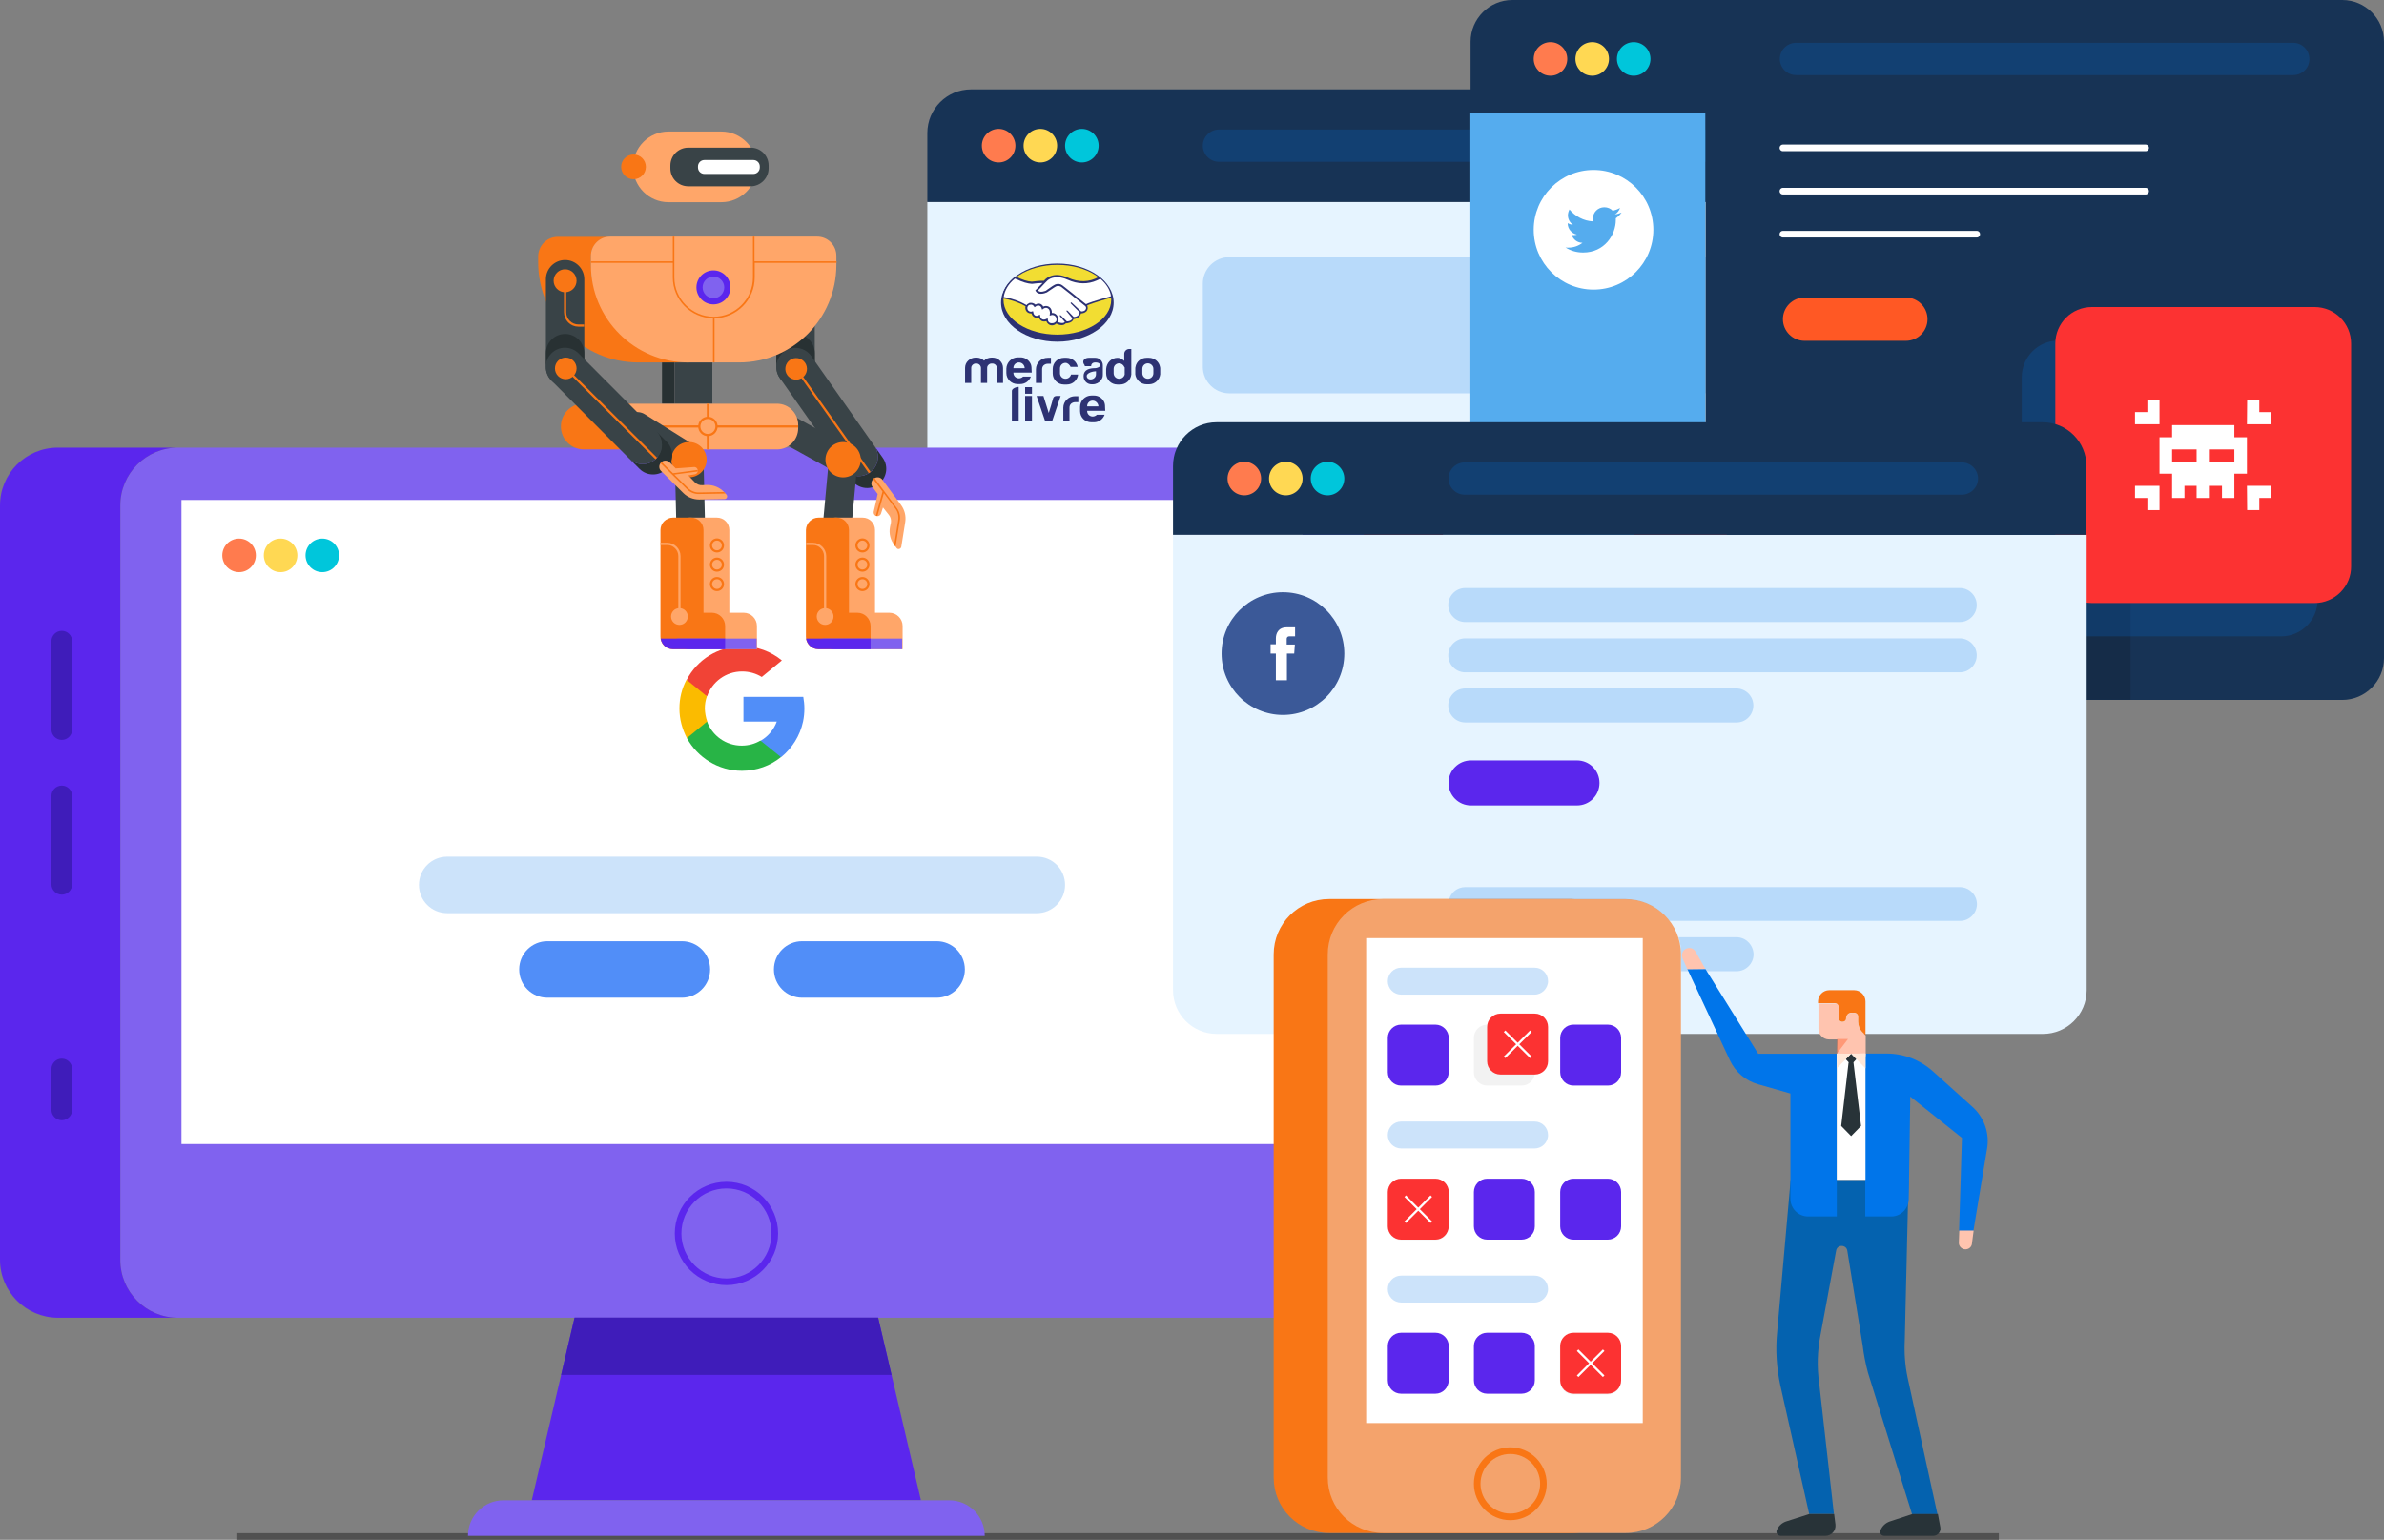 <!-- Generator: Adobe Illustrator 20.1.0, SVG Export Plug-In  -->
<svg version="1.1"
	 xmlns="http://www.w3.org/2000/svg" xmlns:xlink="http://www.w3.org/1999/xlink" xmlns:a="http://ns.adobe.com/AdobeSVGViewerExtensions/3.0/"
	 x="0px" y="0px" viewBox="0 0 1080 697.6" style="enable-background:new 0 0 1080 697.6;"
	 xml:space="preserve">
<rect x="0" y="0" width="1080" height="697.6" fill="#808080" stroke="none"/>
<style type="text/css">
	.a2_st0{fill:#5B26ED;}
	.a2_st1{fill:#E6F4FF;}
	.a2_st2{fill:#173355;}
	.a2_st3{fill:#FF7B4E;}
	.a2_st4{fill:#00C6DB;}
	.a2_st5{fill:#FFD853;}
	.a2_st6{opacity:0.2;fill:#0075EA;}
	.a2_st7{fill:#55ACEE;}
	.a2_st8{fill:#FFFFFF;}
	.a2_st9{fill:#FF5824;}
	.a2_st10{fill:none;stroke:#FFFFFF;stroke-width:3;stroke-linecap:round;stroke-linejoin:round;stroke-miterlimit:10;}
	.a2_st11{opacity:0.2;fill:#131314;}
	.a2_st12{fill:#2D3273;}
	.a2_st13{fill:#F2DD32;}
	.a2_st14{fill:#FFFFFF;stroke:#2D3273;stroke-miterlimit:10;}
	.a2_st15{fill:#FC3232;}
	.a2_st16{fill:none;stroke:#515151;stroke-width:3;stroke-miterlimit:10;}
	.a2_st17{fill:none;stroke:#FFFFFF;stroke-miterlimit:10;}
	.a2_st18{fill:#8062EF;}
	.a2_st19{fill:none;stroke:#5B26ED;stroke-width:3;stroke-miterlimit:10;}
	.a2_st20{fill:#3F1CBA;}
	.a2_st21{fill:#FBBB00;}
	.a2_st22{fill:#518EF8;}
	.a2_st23{fill:#28B446;}
	.a2_st24{fill:#F14336;}
	.a2_st25{fill:#F97615;}
	.a2_st26{fill:#F4A36C;}
	.a2_st27{fill:none;stroke:#F97615;stroke-width:3;stroke-miterlimit:10;}
	.a2_st28{fill:#3B5998;}
	.a2_st29{fill:#0462AF;}
	.a2_st30{fill:#283338;}
	.a2_st31{fill:#0075EA;}
	.a2_st32{fill:#FFC4AF;}
	.a2_st33{opacity:0.4;fill:#FF5824;}
	.a2_st34{fill:#FFE8D9;}
	.a2_st35{fill:#283133;}
	.a2_st36{fill:#FFA669;}
	.a2_st37{fill:#394347;}
	.a2_st38{fill:none;stroke:#F97615;stroke-miterlimit:10;}
	.a2_st39{fill:none;stroke:#394347;stroke-width:13;stroke-linecap:round;stroke-linejoin:round;stroke-miterlimit:10;}
	.a2_st40{fill:none;stroke:#FFA669;stroke-miterlimit:10;}
	.a2_st41{fill:#F2F2F2;}
</style>
<defs>
</defs>
<g>
	<path class="a2_st0" d="M420.5,56.3c0.3-1.3,0.7-2.5,1.2-3.7C421.1,53.8,420.8,55,420.5,56.3z"/>
	<path class="a2_st1" d="M420.1,91.5v206.3c0,10.9,8.8,19.8,19.8,19.8h374.3c10.9,0,19.8-8.8,19.8-19.8V91.5H420.1z"/>
</g>
<path class="a2_st2" d="M420.1,60.3v31.2h413.8V60.3c0-10.9-8.8-19.8-19.8-19.8H439.9C428.9,40.5,420.1,49.4,420.1,60.3z"/>
<g>
	<circle class="a2_st3" cx="452.4" cy="66" r="7.6"/>
	<circle class="a2_st4" cx="490.1" cy="66" r="7.6"/>
	<circle class="a2_st5" cx="471.3" cy="66" r="7.6"/>
</g>
<path class="a2_st6" d="M777.5,73.3H552.2c-4,0-7.3-3.3-7.3-7.3v0c0-4,3.3-7.3,7.3-7.3h225.3c4,0,7.3,3.3,7.3,7.3v0
	C784.8,70.1,781.5,73.3,777.5,73.3z"/>
<path class="a2_st6" d="M772.2,178.2H556.9c-6.6,0-12-5.4-12-12v-37.7c0-6.6,5.4-12,12-12h215.3c6.6,0,12,5.4,12,12v37.7
	C784.2,172.8,778.8,178.2,772.2,178.2z"/>
<path class="a2_st7" d="M772.6,317.1h-86.7c-10.9,0-19.8-8.8-19.8-19.8V51h106.5V317.1z"/>
<circle class="a2_st8" cx="721.9" cy="104.1" r="27.1"/>
<path class="a2_st2" d="M1061.1,0h-376c-10.4,0-18.9,8.5-18.9,18.9V51h106.5v266.1h288.4c10.4,0,18.9-8.5,18.9-18.9V18.9
	C1080,8.5,1071.5,0,1061.1,0z"/>
<g>
	<circle class="a2_st3" cx="702.4" cy="26.7" r="7.6"/>
	<circle class="a2_st4" cx="740.1" cy="26.7" r="7.6"/>
	<circle class="a2_st5" cx="721.3" cy="26.7" r="7.6"/>
</g>
<path class="a2_st6" d="M1038.9,34l-225.3,0c-4,0-7.3-3.3-7.3-7.3v0c0-4,3.3-7.3,7.3-7.3h225.3c4,0,7.3,3.3,7.3,7.3v0
	C1046.3,30.7,1043,34,1038.9,34z"/>
<path class="a2_st9" d="M863.4,154.4h-45.9c-5.4,0-9.8-4.4-9.8-9.8v0c0-5.4,4.4-9.8,9.8-9.8h45.9c5.4,0,9.8,4.4,9.8,9.8v0
	C873.2,150,868.8,154.4,863.4,154.4z"/>
<line class="a2_st10" x1="807.7" y1="67" x2="972" y2="67"/>
<line class="a2_st10" x1="807.7" y1="106.1" x2="895.5" y2="106.1"/>
<line class="a2_st10" x1="807.7" y1="86.6" x2="972" y2="86.6"/>
<path class="a2_st11" d="M945.4,211.3h-0.2v105.7h20v-86C965.2,220.2,956.3,211.3,945.4,211.3z"/>
<g>
	<g>
		<g>
			<path class="a2_st7" d="M734.6,96.3c-0.9,0.4-1.9,0.7-3,0.8c1.1-0.6,1.9-1.7,2.3-2.9c-1,0.6-2.1,1-3.3,1.3c-0.9-1-2.3-1.6-3.8-1.6
				c-2.9,0-5.2,2.3-5.2,5.2c0,0.4,0,0.8,0.1,1.2c-4.3-0.2-8.1-2.3-10.7-5.4c-0.4,0.8-0.7,1.7-0.7,2.6c0,1.8,0.9,3.4,2.3,4.3
				c-0.9,0-1.7-0.3-2.4-0.7c0,0,0,0,0,0.1c0,2.5,1.8,4.6,4.2,5.1c-0.4,0.1-0.9,0.2-1.4,0.2c-0.3,0-0.7,0-1-0.1
				c0.7,2.1,2.6,3.6,4.9,3.6c-1.8,1.4-4,2.2-6.5,2.2c-0.4,0-0.8,0-1.2-0.1c2.3,1.5,5,2.3,8,2.3c9.6,0,14.8-7.9,14.8-14.8
				c0-0.2,0-0.4,0-0.7C733,98.2,733.9,97.3,734.6,96.3L734.6,96.3z"/>
		</g>
	</g>
</g>
<g>
	<path class="a2_st12" d="M461.6,164.2L461.6,164.2c-1.4,0-2.5,1.1-2.5,2.5v0.1h5.1C464.2,165.6,463.2,164.2,461.6,164.2 M461.1,161.9
		h1.2c1.8,0,3.3,0.9,4.2,2.2c1.1,1.6,0.7,2.9,0.9,4.7H463h-3.9v0.1c0,1.4,1.1,2.5,2.5,2.5l0,0c0.7,0,1.4-0.3,1.9-0.8h3.5
		c-0.7,2-2.6,3.4-4.8,3.4h-1.2c-2.8,0-5.1-2.2-5.1-5v-2C456,164.2,458.3,161.9,461.1,161.9z M495,181.5L495,181.5
		c-1.4,0-2.5,1.1-2.5,2.5v0.1h5.1C497.6,182.9,496.5,181.5,495,181.5z M494.4,179.2h1.2c1.8,0,3.3,0.9,4.2,2.2
		c1.1,1.6,0.7,2.9,0.9,4.7h-4.3h-3.9v0.1c0,1.4,1.1,2.5,2.5,2.5h0c0.7,0,1.4-0.3,1.9-0.8h3.5c-0.7,2-2.6,3.4-4.8,3.4h-1.2
		c-2.8,0-5.1-2.2-5.1-5v-2C489.3,181.5,491.6,179.2,494.4,179.2z M488.4,182.2H487c-0.7,0-1.3,0.3-1.8,0.7c-0.5,0.5-0.7,1.1-0.7,1.8
		v6.2h-2.8v-6.2c0-1.4,0.6-2.8,1.6-3.7c1-1,2.3-1.5,3.8-1.5h1.4V182.2z M473.5,190.9l-3.9-11.5h3.1l2.4,7.7c0.7-2.2,1.4-4.5,2-6.7
		c0.2-0.7,0.9-1,1.5-1h1.9l-3.9,11.5H473.5z M464.4,178.4v-3h3.1v3H464.4z M464.4,190.9v-11.5h3.1v11.5H464.4z M458.4,190.9
		c0-4.6,0-9.2,0-13.8c0-0.9,1.6-1.8,3.1-1.8v15.6H458.4z M496.5,168.2c-1.1,0-4.2,0.6-4.2,2.2c0,0.8,0.7,1.5,1.7,1.5l0,0
		c1.4,0,2.5-1,2.5-2.3V168.2z M493.2,162.1c1,0,2,0,3,0c1.9,0,3.4,1.5,3.4,3.4v3.9v0v0.1v0.1v0.1c0,1.1-0.2,1.7-0.9,2.6
		c-0.8,1.1-2.2,1.8-3.7,1.8h-0.2h0h0h0h0h0h0h0h0h0h0h0h0h0h0h0h0h0h0h0h0h0h0h0h0h0h0h0h0h0h0h0h0h0h0h0h0h0h0h0h0h0h0h0h0h0h0h0h0
		h0h0h0h0h0h0h0h0h0h0h-0.3c-2,0-3.6-1.6-3.6-3.5v-0.3c0-2.8,2.7-3.5,5.2-3.5c0.6,0,1.5-0.3,2-0.7v-1.3c-0.3-0.4-1-0.6-1.9-0.6
		c-1.5,0-1.9,1-1.9,1.7c-1,0-1.9,0-2.9,0c0-0.1,0-0.3,0-0.4C489.8,163.6,491.3,162.1,493.2,162.1z M520,164.6
		c-1.4,0-2.5,1.1-2.5,2.5v2c0,1.4,1.1,2.5,2.5,2.5c1.4,0,2.5-1.1,2.5-2.5v-2C522.5,165.7,521.3,164.6,520,164.6z M519.4,162.1h1.1h0
		c2.5,0,4.6,1.8,5,4.1h0c0.1,0.3,0.1,0.6,0.1,0.9v2c0,0.2,0,0.4,0,0.5h0c-0.3,2.5-2.4,4.5-5.1,4.5h0h-1.1h0c-2.6,0-4.8-2-5.1-4.5h0
		c0-0.2,0-0.3,0-0.5v-2c0-0.3,0-0.6,0.1-0.9h0C514.8,163.8,516.9,162.1,519.4,162.1L519.4,162.1z M509.4,166.4l-0.1-0.2
		c-0.4-0.9-1.3-1.6-2.3-1.6h0c-1.4,0-2.5,1.1-2.5,2.5v2c0,1.4,1.1,2.5,2.5,2.5h0c1.2,0,2.2-0.8,2.5-1.9V166.4z M506.3,162.1
		c1.2,0,2.1,0.6,3,1.4v-3.2c0-1.2,1-2.2,2.3-2.2h0.9v11.6h0c-0.3,2.5-2.4,4.5-5.1,4.5h-1.2c-2.8,0-5.1-2.2-5.1-5v-2
		C501.3,164.3,503.5,162.1,506.3,162.1z M482,162.1h1.2c2.5,0,4.6,1.8,5,4.1h-3.2c-0.4-0.9-1.3-1.8-2.3-1.8h0
		c-1.4,0-2.5,1.1-2.5,2.5v2.2c0,1.4,1.1,2.5,2.5,2.5h0c1.2,0,2.2-0.8,2.5-1.9h3.2c-0.3,2.5-2.4,4.5-5.1,4.5H482
		c-2.8,0-5.1-2.2-5.1-5v-2C476.9,164.3,479.2,162.1,482,162.1z M476,164.8h-1.4c-0.7,0-1.3,0.3-1.8,0.7c-0.5,0.5-0.7,1.1-0.7,1.8
		v6.2h-2.8v-6.2c0-1.4,0.6-2.8,1.6-3.7c1-1,2.3-1.5,3.8-1.5h1.4V164.8z M451.6,173.5v-6.8c0-0.5-0.2-1-0.6-1.4
		c-0.4-0.4-0.9-0.6-1.4-0.6h-0.4c-0.5,0-1,0.2-1.4,0.6c-0.4,0.4-0.6,0.8-0.6,1.4v6.8h-2.8v-6.8c0-0.5-0.2-1-0.6-1.4
		c-0.4-0.4-0.9-0.6-1.4-0.6h-0.4c-0.5,0-1,0.2-1.4,0.6c-0.4,0.4-0.6,0.8-0.6,1.4v6.8h-2.8v-6.8c0-1.3,0.5-2.5,1.4-3.3
		c0.9-0.9,2.1-1.4,3.4-1.4h0.4c1.3,0,2.5,0.5,3.4,1.4c0.9-0.9,2.1-1.4,3.4-1.4h0.4c1.3,0,2.5,0.5,3.4,1.4c0.9,0.9,1.4,2,1.4,3.3v6.8
		H451.6z"/>
	<ellipse class="a2_st12" cx="479" cy="137.1" rx="25.5" ry="17.7"/>
	<ellipse class="a2_st13" cx="479" cy="135.8" rx="24.4" ry="15.8"/>
	<path class="a2_st14" d="M477.1,130"/>
	<path class="a2_st14" d="M473.2,127.9"/>
	<path class="a2_st12" d="M503.6,134.9l0-0.4c-0.4-3.3-2.2-6.3-5.4-8.9l-0.2-0.2l-0.3,0.1c-4.3,2.4-9,2.5-13.9,0.3
		c-6.6-3-9.9,0.5-10.1,0.6l-0.8,0.8c-1.4-0.1-4.9,0.3-5.5,0.4c-2-0.1-4.4-0.9-7.2-2.3l-0.2-0.1l-0.2,0.2c-3.4,2.7-5.4,5.9-5.7,9.4
		l0.4,0l-0.1,0.4c2.4,0.4,6.2,1.3,10.1,3.5l0.1,0c-0.1,0.3-0.1,0.5-0.1,0.8c0,1.4,1.1,2.5,2.5,2.5c0.1,0,0.2,0,0.3,0
		c0.2,0.8,0.7,1.5,1.5,1.8c0.6,0.2,1.2,0.2,1.8,0c0.3,0.8,0.8,1.4,1.5,1.7c0.6,0.2,1.3,0.2,1.9,0c0.4,1.1,1.4,1.9,2.6,1.9
		c0.7,0,1.4-0.3,1.9-0.8c0.3,0.1,1.3,0.7,2.4,0.7c0.7,0,1.4-0.2,1.9-0.8c1.1,0,3-0.4,3.5-1.9c1.1-0.1,2.9-0.7,3.4-2.6
		c0.6,0,1.7-0.2,2.4-0.9c0.8-0.8,0.8-1.9,0.4-2.7c0.7-0.4,3-1.3,10.7-3.5L503.6,134.9z"/>
	<path class="a2_st8" d="M474.7,144.9l-0.1-0.7l-0.6,0.3c-0.6,0.3-1.2,0.4-1.7,0.2c-0.6-0.2-1-0.8-1.1-1.6l-0.1-0.6l-0.5,0.3
		c-0.5,0.3-1.1,0.4-1.5,0.2c-0.6-0.2-0.9-0.8-1-1.5l-0.1-0.5l-0.5,0.1c-0.2,0.1-0.3,0.1-0.5,0.1c-0.9,0-1.6-0.7-1.6-1.6
		c0-0.2,0-0.4,0.1-0.6l0.1-0.2c0.1-0.3,0.4-0.5,0.6-0.6c0,0,0,0,0,0c0.1-0.1,0.2-0.1,0.3-0.1c0,0,0.1,0,0.1,0c0.1,0,0.3-0.1,0.4-0.1
		c0.6,0,1.1,0.3,1.4,0.8l0.3,0.4l0.4-0.3c0.6-0.5,1.3-0.6,1.8-0.4c0.5,0.2,0.8,0.6,1,1.2l0.2,0.6l0.5-0.4c0.6-0.4,1.3-0.6,1.9-0.3
		c0.9,0.4,1.3,1.5,1.1,2.7l-0.1,0.7l0.7-0.2c0.2-0.1,0.4-0.1,0.5-0.1c1.1,0,1.9,0.9,1.9,1.9c0,0.1,0,0.2,0,0.3c0,0.1,0,0.1,0,0.2
		c0,0,0,0.1,0,0.1c0,0.1-0.1,0.2-0.1,0.2c0,0,0,0,0,0c-0.1,0.1-0.1,0.2-0.2,0.3l0,0c-0.4,0.4-0.9,0.7-1.5,0.7
		C475.6,146.6,474.8,145.9,474.7,144.9z"/>
	<path class="a2_st8" d="M491.6,140.5c-0.4,0.5-1.3,0.6-1.8,0.6l-4.2-3.9c-0.2-0.2-0.4-0.3-0.5-0.1c-0.2,0.2,0,0.5,0.2,0.6l3.8,3.8
		c-0.3,1.9-2.1,2.1-2.7,2.1l-2.6-2.7c-0.2-0.2-0.4-0.3-0.6-0.2c-0.2,0.2,0,0.4,0.2,0.6l2.4,2.9c-0.3,1.2-1.8,1.4-2.5,1.4l-2.6-2.6
		c-0.2-0.2-0.4-0.3-0.5-0.2c-0.2,0.2,0,0.4,0.1,0.6l2.1,2.5c-0.9,0.9-2.6,0.2-3.2,0c0,0,0-0.1,0-0.1c0-0.1,0.1-0.1,0.1-0.2
		c0.1-0.1,0.1-0.3,0.1-0.4c0,0,0-0.1,0-0.1c0-0.2,0-0.3,0-0.5c0-1.6-1.3-2.9-2.9-2.8c0.1-1.4-0.6-2.6-1.7-3
		c-0.7-0.3-1.5-0.2-2.2,0.1c-0.1-0.1-0.1-0.2-0.2-0.4c0,0,0,0,0,0c0,0-0.1-0.1-0.1-0.1c-0.3-0.3-0.6-0.6-0.9-0.7
		c-0.7-0.3-1.6-0.2-2.3,0.3c-0.1-0.1-0.2-0.2-0.4-0.3c0,0,0,0,0,0c-0.1-0.1-0.1-0.1-0.2-0.1c-0.4-0.2-0.8-0.4-1.3-0.4
		c-0.2,0-0.3,0-0.5,0c0,0-0.1,0-0.1,0c-0.1,0-0.3,0.1-0.4,0.1c0,0-0.1,0-0.1,0.1c-0.1,0-0.2,0.1-0.3,0.2c-0.1,0-0.1,0.1-0.2,0.1
		c-0.1,0-0.1,0.1-0.2,0.1c-0.1,0.1-0.2,0.2-0.2,0.3c0,0,0,0-0.1,0.1l-0.1,0c-3.6-2.1-7-3-9.5-3.5c-0.2,0-0.7-0.1-0.8-0.1
		c0.4-3,2.1-6,5.1-8.4c0.1,0.1,0.6,0.3,0.7,0.3c2.7,1.3,5,2,7,2.1l0,0l0,0c1.4-0.2,3.6-0.4,4.8-0.4l-3.3,3.4l0.2,0.3
		c0.6,1,1.5,1.2,2.4,1.2c1.3,0,2.5-0.6,2.5-0.6l0.1,0c0,0,1.3-0.9,3.1-2.1l0.5-0.3c1.7-1.2,2.9-0.1,3-0.1c0.1,0.1,7.3,5.7,9.9,7.9
		l1,0.8C492.1,139.1,492.2,139.9,491.6,140.5z"/>
	<path class="a2_st8" d="M492,137.8l-0.8-0.6c-2.6-2.2-9.9-7.9-9.9-7.9c-0.6-0.5-2.2-1.2-4,0l-0.5,0.3l0.2,0.4l-0.2-0.4
		c-1.6,1.1-2.8,1.9-3,2.1c-0.3,0.1-2.6,1.1-3.6-0.1l3.4-3.6l0.9-0.9c0,0,3-3.1,9.1-0.4c4.6,2.1,9.2,2.2,13.4,0.3
		c0.3-0.2,1.1-0.5,1.5-0.7c2.7,2.3,4.4,5,4.8,7.9C495.3,136.4,492.7,137.4,492,137.8z"/>
</g>
<path class="a2_st6" d="M1033.4,288.3H932.5c-9.2,0-16.6-7.4-16.6-16.6V170.9c0-9.2,7.4-16.6,16.6-16.6h100.8c9.2,0,16.6,7.4,16.6,16.6
	v100.8C1050,280.9,1042.5,288.3,1033.4,288.3z"/>
<path class="a2_st15" d="M1048.5,273.2H947.7c-9.2,0-16.6-7.4-16.6-16.6V155.7c0-9.2,7.4-16.6,16.6-16.6h100.8
	c9.2,0,16.6,7.4,16.6,16.6v100.8C1065.2,265.7,1057.7,273.2,1048.5,273.2z"/>
<g>
	<polygon class="a2_st8" points="1012.2,198.1 1012.2,192.6 984,192.6 984,198.1 978.3,198.1 978.3,214.6 984,214.6 984,225.6
		989.6,225.6 989.6,220.1 995.1,220.1 995.1,225.6 1001.1,225.6 1001.1,220.1 1006.6,220.1 1006.6,225.6 1012.2,225.6 1012.2,214.6
		1017.9,214.6 1017.9,198.1 	"/>
	<rect x="984" y="203.6" class="a2_st15" width="11.1" height="5.5"/>
	<rect x="1001.1" y="203.6" class="a2_st15" width="11.1" height="5.5"/>
	<polygon class="a2_st8" points="978.3,181.1 972.8,181.1 972.8,186.7 967.2,186.7 967.2,192.2 978.3,192.2 978.3,192.2 978.3,192.2
		"/>
	<polygon class="a2_st8" points="1029,192.2 1029,186.7 1023.5,186.7 1023.5,181.1 1018,181.1 1017.9,192.2 1018,192.2 1018,192.2 	"/>
	<polygon class="a2_st8" points="1018,231.1 1023.5,231.1 1023.5,225.6 1029,225.6 1029,220.1 1018,220.1 1018,220.1 1017.9,220.1 	"/>
	<polygon class="a2_st8" points="967.2,220.1 967.2,225.6 972.8,225.6 972.8,231.1 978.3,231.1 978.3,220.1 978.3,220.1 978.3,220.1
		"/>
</g>
<line class="a2_st16" x1="107.5" y1="696.1" x2="905.5" y2="696.1"/>
<path class="a2_st6" d="M675.4,212.2H552.5c-4.2,0-7.7-3.4-7.7-7.7v0c0-4.2,3.4-7.7,7.7-7.7h122.8c4.2,0,7.7,3.4,7.7,7.7v0
	C683,208.8,679.6,212.2,675.4,212.2z"/>
<circle class="a2_st6" cx="568.4" cy="252.7" r="23.5"/>
<circle class="a2_st15" cx="632.7" cy="252.7" r="23.5"/>
<circle class="a2_st6" cx="697" cy="252.7" r="23.5"/>
<circle class="a2_st15" cx="761.3" cy="252.7" r="23.5"/>
<g>
	<line class="a2_st17" x1="638.6" y1="246.8" x2="626.8" y2="258.6"/>
	<line class="a2_st17" x1="626.8" y1="246.8" x2="638.6" y2="258.6"/>
</g>
<g>
	<line class="a2_st17" x1="767.2" y1="246.8" x2="755.4" y2="258.6"/>
	<line class="a2_st17" x1="755.4" y1="246.8" x2="767.2" y2="258.6"/>
</g>
<polygon class="a2_st0" points="417.2,679.7 240.9,679.7 260.3,596.9 397.8,596.9 "/>
<path class="a2_st18" d="M446.1,695.8H212l0,0c0-8.9,7.2-16.1,16.1-16.1H430C438.9,679.7,446.1,686.9,446.1,695.8L446.1,695.8z"/>
<path class="a2_st18" d="M590.3,202.8l-509.6,0c-14.5,0-26.2,11.7-26.2,26.2v341.8c0,14.5,11.7,26.2,26.2,26.2h509.6
	c15.2,0,27.5-12.3,27.5-27.5V230.3C617.8,215.1,605.5,202.8,590.3,202.8z"/>
<path class="a2_st0" d="M26.2,202.8h54.5c-14.5,0-26.2,11.7-26.2,26.2v341.8c0,14.5,11.7,26.2,26.2,26.2H26.2
	C11.7,596.9,0,585.2,0,570.7L0,229C0,214.5,11.7,202.8,26.2,202.8z"/>
<rect x="82.2" y="226.5" class="a2_st8" width="507.9" height="291.8"/>
<circle class="a2_st19" cx="329.1" cy="558.8" r="21.9"/>
<path class="a2_st20" d="M28,335.2L28,335.2c-2.6,0-4.7-2.1-4.7-4.7v-40c0-2.6,2.1-4.7,4.7-4.7h0c2.6,0,4.7,2.1,4.7,4.7v40
	C32.7,333.1,30.6,335.2,28,335.2z"/>
<path class="a2_st20" d="M28,405.3L28,405.3c-2.6,0-4.7-2.1-4.7-4.7v-40c0-2.6,2.1-4.7,4.7-4.7h0c2.6,0,4.7,2.1,4.7,4.7v40
	C32.7,403.2,30.6,405.3,28,405.3z"/>
<path class="a2_st20" d="M28,507.5L28,507.5c-2.6,0-4.7-2.1-4.7-4.7v-18.5c0-2.6,2.1-4.7,4.7-4.7h0c2.6,0,4.7,2.1,4.7,4.7v18.5
	C32.7,505.4,30.6,507.5,28,507.5z"/>
<path class="a2_st21" d="M320.4,326.9l-2,7.3l-7.2,0.2c-2.1-4-3.4-8.5-3.4-13.4c0-4.7,1.1-9.1,3.2-13h0l6.4,1.2l2.8,6.4
	c-0.6,1.7-0.9,3.5-0.9,5.5C319.4,323,319.7,325,320.4,326.9z"/>
<path class="a2_st22" d="M363.9,315.7c0.3,1.7,0.5,3.5,0.5,5.3c0,2-0.2,4-0.6,5.9c-1.4,6.5-5,12.1-9.9,16.1l0,0l-8.1-0.4l-1.1-7.1
	c3.3-1.9,5.9-5,7.2-8.6h-15.1v-11.2h15.3H363.9L363.9,315.7z"/>
<path class="a2_st23" d="M353.8,343L353.8,343c-4.8,3.9-11,6.2-17.7,6.2c-10.7,0-20.1-6-24.9-14.8l9.1-7.5c2.4,6.4,8.5,10.9,15.7,10.9
	c3.1,0,6-0.8,8.5-2.3L353.8,343z"/>
<path class="a2_st24" d="M354.2,299.2l-9.1,7.5c-2.6-1.6-5.6-2.5-8.9-2.5c-7.4,0-13.6,4.7-15.9,11.3l-9.2-7.5h0
	c4.7-9.1,14.2-15.2,25.1-15.2C343,292.7,349.3,295.2,354.2,299.2z"/>
<path class="a2_st6" d="M469.7,413.7H202.6c-7.1,0-12.8-5.7-12.8-12.8v0c0-7.1,5.7-12.8,12.8-12.8h267.1c7.1,0,12.8,5.7,12.8,12.8v0
	C482.5,407.9,476.8,413.7,469.7,413.7z"/>
<path class="a2_st22" d="M308.9,452h-60.9c-7.1,0-12.8-5.7-12.8-12.8v0c0-7.1,5.7-12.8,12.8-12.8h60.9c7.1,0,12.8,5.7,12.8,12.8v0
	C321.7,446.3,315.9,452,308.9,452z"/>
<path class="a2_st22" d="M424.3,452h-60.9c-7.1,0-12.8-5.7-12.8-12.8v0c0-7.1,5.7-12.8,12.8-12.8h60.9c7.1,0,12.8,5.7,12.8,12.8v0
	C437.1,446.3,431.4,452,424.3,452z"/>
<g>
	<circle class="a2_st3" cx="108.3" cy="251.6" r="7.6"/>
	<circle class="a2_st4" cx="146" cy="251.6" r="7.6"/>
	<circle class="a2_st5" cx="127.1" cy="251.6" r="7.6"/>
</g>
<g>
	<line class="a2_st10" x1="807.7" y1="267.9" x2="895.5" y2="267.9"/>
	<line class="a2_st10" x1="807.7" y1="288.3" x2="847.7" y2="288.3"/>
</g>
<g>
	<path class="a2_st0" d="M531.8,207.1c0.3-1.3,0.7-2.5,1.2-3.7C532.4,204.6,532,205.8,531.8,207.1z"/>
	<path class="a2_st1" d="M531.4,242.3v206.3c0,10.9,8.8,19.8,19.8,19.8h374.3c10.9,0,19.8-8.8,19.8-19.8V242.3H531.4z"/>
</g>
<path class="a2_st2" d="M531.4,211.1v31.2h413.8v-31.2c0-10.9-8.8-19.8-19.8-19.8H551.1C540.2,191.3,531.4,200.2,531.4,211.1z"/>
<g>
	<circle class="a2_st3" cx="563.7" cy="216.8" r="7.6"/>
	<circle class="a2_st4" cx="601.4" cy="216.8" r="7.6"/>
	<circle class="a2_st5" cx="582.5" cy="216.8" r="7.6"/>
</g>
<path class="a2_st6" d="M888.8,224.1H663.5c-4,0-7.3-3.3-7.3-7.3v0c0-4,3.3-7.3,7.3-7.3h225.3c4,0,7.3,3.3,7.3,7.3v0
	C896.1,220.8,892.8,224.1,888.8,224.1z"/>
<path class="a2_st25" d="M711.9,694.5H602.1c-13.9,0-25.1-11.2-25.1-25.1V432.4c0-13.9,11.2-25.1,25.1-25.1h109.8
	c13.9,0,25.1,11.2,25.1,25.1v237.1C737,683.3,725.8,694.5,711.9,694.5z"/>
<path class="a2_st26" d="M736.5,694.5H626.6c-13.9,0-25.1-11.2-25.1-25.1V432.4c0-13.9,11.2-25.1,25.1-25.1h109.8
	c13.9,0,25.1,11.2,25.1,25.1v237.1C761.5,683.3,750.3,694.5,736.5,694.5z"/>
<circle class="a2_st27" cx="684.2" cy="672.2" r="15"/>
<rect x="618.9" y="425" class="a2_st8" width="125.3" height="219.7"/>
<path class="a2_st0" d="M650.3,491.8h-15.6c-3.3,0-6-2.7-6-6v-15.6c0-3.3,2.7-6,6-6h15.6c3.3,0,6,2.7,6,6v15.6
	C656.2,489.2,653.6,491.8,650.3,491.8z"/>
<path class="a2_st0" d="M728.4,491.8h-15.6c-3.3,0-6-2.7-6-6v-15.6c0-3.3,2.7-6,6-6h15.6c3.3,0,6,2.7,6,6v15.6
	C734.4,489.2,731.7,491.8,728.4,491.8z"/>
<path class="a2_st6" d="M695.2,450.6h-60.4c-3.4,0-6.1-2.7-6.1-6.1l0,0c0-3.4,2.7-6.1,6.1-6.1h60.4c3.4,0,6.1,2.7,6.1,6.1l0,0
	C701.3,447.8,698.5,450.6,695.2,450.6z"/>
<path class="a2_st0" d="M689.3,561.6h-15.6c-3.3,0-6-2.7-6-6V540c0-3.3,2.7-6,6-6h15.6c3.3,0,6,2.7,6,6v15.6
	C695.3,558.9,692.6,561.6,689.3,561.6z"/>
<path class="a2_st0" d="M728.4,561.6h-15.6c-3.3,0-6-2.7-6-6V540c0-3.3,2.7-6,6-6h15.6c3.3,0,6,2.7,6,6v15.6
	C734.4,558.9,731.7,561.6,728.4,561.6z"/>
<path class="a2_st6" d="M695.2,520.3h-60.4c-3.4,0-6.1-2.7-6.1-6.1l0,0c0-3.4,2.7-6.1,6.1-6.1h60.4c3.4,0,6.1,2.7,6.1,6.1l0,0
	C701.3,517.6,698.5,520.3,695.2,520.3z"/>
<path class="a2_st0" d="M650.3,631.4h-15.6c-3.3,0-6-2.7-6-6v-15.6c0-3.3,2.7-6,6-6h15.6c3.3,0,6,2.7,6,6v15.6
	C656.2,628.7,653.6,631.4,650.3,631.4z"/>
<path class="a2_st0" d="M689.3,631.4h-15.6c-3.3,0-6-2.7-6-6v-15.6c0-3.3,2.7-6,6-6h15.6c3.3,0,6,2.7,6,6v15.6
	C695.3,628.7,692.6,631.4,689.3,631.4z"/>
<path class="a2_st6" d="M695.2,590.1h-60.4c-3.4,0-6.1-2.7-6.1-6.1v0c0-3.4,2.7-6.1,6.1-6.1h60.4c3.4,0,6.1,2.7,6.1,6.1v0
	C701.3,587.3,698.5,590.1,695.2,590.1z"/>
<path class="a2_st6" d="M887.8,281.8h-224c-4.2,0-7.7-3.4-7.7-7.7v0c0-4.2,3.4-7.7,7.7-7.7h224c4.2,0,7.7,3.4,7.7,7.7v0
	C895.5,278.3,892.1,281.8,887.8,281.8z"/>
<path class="a2_st6" d="M887.8,304.6h-224c-4.2,0-7.7-3.4-7.7-7.7l0,0c0-4.2,3.4-7.7,7.7-7.7h224c4.2,0,7.7,3.4,7.7,7.7l0,0
	C895.5,301.1,892.1,304.6,887.8,304.6z"/>
<path class="a2_st6" d="M786.7,327.3H663.8c-4.2,0-7.7-3.4-7.7-7.7v0c0-4.2,3.4-7.7,7.7-7.7h122.8c4.2,0,7.7,3.4,7.7,7.7v0
	C794.3,323.9,790.9,327.3,786.7,327.3z"/>
<path class="a2_st0" d="M714.4,364.9h-48c-5.7,0-10.2-4.6-10.2-10.2l0,0c0-5.7,4.6-10.2,10.2-10.2h48c5.7,0,10.2,4.6,10.2,10.2l0,0
	C724.6,360.3,720.1,364.9,714.4,364.9z"/>
<circle class="a2_st28" cx="581.2" cy="296.1" r="27.8"/>
<g>
	<path class="a2_st8" d="M586.3,296.1H583v12.1h-5v-12.1h-2.4v-4.2h2.4v-2.7c0-2,0.9-5,5-5l3.7,0v4.1H584c-0.4,0-1.1,0.2-1.1,1.2v2.5
		h3.7L586.3,296.1z"/>
</g>
<path class="a2_st6" d="M887.8,401.9h-224c-3.5,0-6.4,2.3-7.3,5.5h80c8.1,0,15.3,3.9,19.9,9.8h131.5c4.2,0,7.7-3.4,7.7-7.7v0
	C895.5,405.3,892.1,401.9,887.8,401.9z"/>
<path class="a2_st6" d="M786.7,424.6h-26.3c0.8,2.4,1.2,5,1.2,7.8v7.6h25.1c4.2,0,7.7-3.4,7.7-7.7C794.3,428.1,790.9,424.6,786.7,424.6
	z"/>
<path class="a2_st29" d="M811.2,534.5l-6.1,68.9c-0.8,8-0.3,16.2,1.4,24.1l13.1,58.4h11.2l-6.7-59.5c-1-7.1-0.8-14.4,0.6-21.5l7.1-38.3
	c0.5-3,4.8-2.8,5.1,0.2l6.9,42.6c0.5,4.2,1.3,8.3,2.4,12.4l20,64.2h11.5l-13.5-61.8c-1.2-5.6-1.6-11.4-1.3-17.2l1.7-72.4H811.2z"/>
<g>
	<polygon class="a2_st8" points="846.1,477.3 846.1,477.3 846.1,477.3 	"/>
</g>
<path class="a2_st30" d="M827,695.8c2.7,0,4.8-2.4,4.5-5.1l-0.6-4.8h-11.2l-10.6,3.4c-2,0.7-3.5,2.2-4.2,4c-0.5,1.2,0.5,2.5,1.8,2.5
	H827z"/>
<path class="a2_st30" d="M853.6,695.8h22.2c2.1,0,3.6-1.9,3.2-3.9l-1.1-6h-11.5l-10.3,3.4c-2,0.7-3.5,2.2-4.2,4
	C851.3,694.4,852.2,695.8,853.6,695.8z"/>
<g>
	<path class="a2_st31" d="M831.8,480.5C831.8,480.5,831.8,480.5,831.8,480.5C831.8,480.5,831.8,480.5,831.8,480.5z"/>
	<path class="a2_st31" d="M845.1,477.3h9.6c7.8,0,15.2,2.9,21,8.1l17.8,16c5.5,4.9,8,12.3,6.6,19.5l-6.1,36.7h-6.5l1.3-42.1l-23.4-18.7
		l-0.7,46.5c-0.1,4.3-3.6,7.8-7.9,7.8h-11.8V477.3z"/>
	<path class="a2_st31" d="M772.6,439l23.9,38.4l35.6,0c0,0.1,0,73.7,0,73.7h-13c-4.4,0-8-3.6-8-8v-47.7l-14.7-4.2
		c-5.7-1.6-10.3-5.6-12.8-11L764.4,439H772.6z"/>
	<path class="a2_st31" d="M845.4,480.5C845.4,480.5,845.4,480.5,845.4,480.5C845.4,480.5,845.4,480.5,845.4,480.5z"/>
</g>
<path class="a2_st32" d="M772.6,439l-4.5-7.9c-0.6-1-1.7-1.7-2.9-1.6l0,0c-2.3,0-3.9,2.4-3,4.6l2.2,5"/>
<path class="a2_st32" d="M833,454.6v6.8c0,0.9,0.7,1.6,1.6,1.6h0.1c0.9,0,1.6-0.7,1.6-1.6c0-1.4,1.1-2.5,2.5-2.5h1.2
	c1,0,1.8,0.8,1.8,1.8v2.3c0,1.8,0.7,3.5,2,4.7l1.4,1.4v8.4h0c0,2.9-2.4,5.3-5.3,5.3h-2.3c-2.9,0-5.3-2.4-5.3-5.3l0.1-6.6h-3.8
	c-2.6,0-4.8-2.1-4.8-4.8v-11.4H833z"/>
<path class="a2_st25" d="M828.7,448.6H840c2.8,0,5.1,2.3,5.1,5.1V469l-1.4-1.4c-1.2-1.2-1.9-2.9-1.9-4.7v-2.3c0-1-0.8-1.8-1.8-1.8h-1.3
	c-1.4,0-2.4,1.2-2.4,2.6c0,0.9-0.7,1.5-1.6,1.5h-0.1c-0.9,0-1.6-0.7-1.6-1.6v-5.1c0-0.9-0.7-1.7-1.7-1.7h-7.7v-0.9
	C823.7,450.9,825.9,448.6,828.7,448.6z"/>
<polygon class="a2_st33" points="832.2,470.7 837.2,470.7 832.1,477.4 "/>
<polygon class="a2_st8" points="845.1,477.3 845.1,534.5 832.1,534.5 832.1,477.4 "/>
<polygon class="a2_st30" points="838.6,477.3 841,479.8 838.6,482.4 836.1,479.8 "/>
<polygon class="a2_st30" points="838.6,477.8 839.7,481.7 843.1,510.1 838.6,514.7 834.1,510.1 837.4,481.7 "/>
<polygon class="a2_st34" points="838.6,477.4 845.1,484 845.1,477.3 "/>
<polygon class="a2_st34" points="838.6,477.4 832.1,484 832.1,477.3 "/>
<path class="a2_st32" d="M894.1,557.5h-6.5l-0.2,5.4c-0.1,1.7,1.3,3.1,3,3.1l0,0c1.4,0,2.7-1,2.9-2.4L894.1,557.5z"/>
<polygon class="a2_st20" points="403.9,622.9 397.8,596.9 260.3,596.9 254.2,622.9 "/>
<g>
	<path class="a2_st35" d="M394,214.1c-3.9,2.8-9.3,1.8-12.1-2.1l3.8,5.4c2.8,3.9,8.2,4.9,12.1,2.1c3.9-2.8,4.9-8.2,2.1-12.1l-3.8-5.4
		C398.9,206,397.9,211.4,394,214.1z"/>
	<path class="a2_st36" d="M397.6,223.8l-2.3-3.1c-0.9-1.2-0.7-3,0.6-3.9l0,0c1.2-0.9,3-0.7,3.9,0.6l8.4,11.4c1.6,2.2,2.3,4.9,1.9,7.6
		l-1.8,11.3c-0.2,1-1.5,1.4-2.1,0.6l-0.9-1.2c-1.9-2.3-2.7-5.4-2.1-8.4l0.4-1.9c0.2-1.2-0.1-2.5-0.9-3.5l-2.7-3.4l-0.9,2.8
		c-0.4,1.1-1.7,1.5-2.7,0.8l0,0c-0.5-0.4-0.7-1.1-0.6-1.7C396.4,229.4,397.6,223.8,397.6,223.8z"/>
	<path class="a2_st25" d="M406.3,230.2c1.2,1.6,1.7,3.7,1.3,5.7l-1.9,11.7l-0.5-0.6c0-0.1-0.1-0.1-0.1-0.2l1.8-11.1
		c0.3-1.8-0.1-3.7-1.2-5.2l-5.3-7.1l-2.9,10.3c-0.2,0-0.5,0-0.7-0.1l3-10.9l0,0l-4.3-5.8c0.1-0.1,0.2-0.2,0.3-0.2
		c0.1-0.1,0.2-0.1,0.3-0.2L406.3,230.2z"/>
	<path class="a2_st37" d="M360.4,175c-4.8,0-8.7-3.9-8.7-8.7v-39.8c0-4.8,3.9-8.7,8.7-8.7s8.7,3.9,8.7,8.7v39.8
		C369.1,171.1,365.2,175,360.4,175z"/>
	<path class="a2_st35" d="M360.4,157.9c4.8,0,8.7,3.9,8.7,8.7V160c0-4.8-3.9-8.7-8.7-8.7s-8.7,3.9-8.7,8.7v6.6
		C351.7,161.8,355.6,157.9,360.4,157.9z"/>
	<path class="a2_st37" d="M394,214.1c-3.9,2.8-9.3,1.8-12.1-2.1l-28.6-40.7c-2.8-3.9-1.8-9.3,2.1-12.1c3.9-2.8,9.3-1.8,12.1,2.1
		l28.6,40.7C398.9,206,397.9,211.4,394,214.1z"/>

		<ellipse transform="matrix(0.171 -0.985 0.985 0.171 134.512 493.747)" class="a2_st25" cx="360.6" cy="167" rx="4.9" ry="4.9"/>
	<line class="a2_st38" x1="360.6" y1="167" x2="394" y2="214.1"/>
</g>
<polyline class="a2_st39" points="354.6,193.2 382,208.4 378.9,242.1 "/>
<ellipse transform="matrix(0.914 -0.406 0.406 0.914 -51.596 173.116)" class="a2_st25" cx="381.9" cy="208.1" rx="8" ry="8"/>
<path class="a2_st36" d="M378.3,234.5l12.5,0c3.1,0,5.6,2.5,5.6,5.6l0,37.5l6.5,0c3.3,0,6,2.7,6,6l0,10.5l-30.6,0
	c-3.1,0-5.6-2.5-5.6-5.6l0-48.4C372.6,237,375.2,234.5,378.3,234.5z"/>
<path class="a2_st25" d="M370.8,234.5l8.2,0c3.1,0,5.6,2.5,5.6,5.6l0,37.5l3.8,0c3.3,0,6,2.7,6,6l0,10.5l-23.7,0
	c-3.1,0-5.6-2.5-5.6-5.6l0-48.4C365.2,237,367.7,234.5,370.8,234.5z"/>
<path class="a2_st40" d="M365.2,246.4l3.1,0c3,0,5.5,2.5,5.5,5.5l0,27.4"/>
<circle class="a2_st36" cx="373.8" cy="279.3" r="3.8"/>
<circle class="a2_st38" cx="390.7" cy="255.8" r="2.7"/>
<circle class="a2_st38" cx="390.7" cy="264.6" r="2.7"/>
<circle class="a2_st38" cx="390.7" cy="247.1" r="2.7"/>
<circle class="a2_st25" cx="358.7" cy="124.6" r="5.2"/>
<path class="a2_st25" d="M276.9,193.2c0-5.7,4.6-10.4,10.4-10.4h-22.8c-5.7,0-10.4,4.6-10.4,10.4c0,5.7,4.6,10.4,10.4,10.4h22.8
	C281.6,203.6,276.9,199,276.9,193.2z"/>
<path class="a2_st36" d="M352,203.6h-65.5c-5.3,0-9.6-4.3-9.6-9.6v-1.5c0-5.3,4.3-9.6,9.6-9.6H352c5.3,0,9.6,4.3,9.6,9.6v1.5
	C361.6,199.3,357.3,203.6,352,203.6z"/>
<line class="a2_st38" x1="276.9" y1="193.2" x2="316.8" y2="193.2"/>
<circle class="a2_st38" cx="320.7" cy="193.2" r="3.9"/>
<line class="a2_st38" x1="320.7" y1="197.1" x2="320.7" y2="203.6"/>
<path class="a2_st36" d="M326.8,91.6h-24c-8.8,0-16-7.2-16-16v0c0-8.8,7.2-16,16-16h24c8.8,0,16,7.2,16,16v0
	C342.8,84.5,335.6,91.6,326.8,91.6"/>
<path class="a2_st37" d="M340.1,84.4h-28.3c-4.5,0-8.1-3.6-8.1-8.1V75c0-4.5,3.6-8.1,8.1-8.1l28.3,0c4.5,0,8.1,3.6,8.1,8.1v1.3
	C348.2,80.7,344.5,84.4,340.1,84.4z"/>
<circle class="a2_st25" cx="287" cy="75.6" r="5.6"/>
<rect x="305.7" y="164.2" class="a2_st37" width="17" height="18.6"/>
<rect x="299.9" y="164.2" class="a2_st35" width="5.7" height="18.6"/>
<g>
	<path class="a2_st25" d="M267.7,118.8v-2.6c0-4.9,4-8.9,8.9-8.9h-23.9c-4.9,0-8.9,4-8.9,8.9v2.6c0,25.1,20.3,45.4,45.4,45.4h23.9
		c0,0,0,0,0,0C288,164.2,267.7,143.9,267.7,118.8z"/>
	<path class="a2_st36" d="M334.8,164.2h-23c-24.3,0-44.1-19.7-44.1-44.1v-4.2c0-4.8,3.9-8.7,8.7-8.7h93.8c4.8,0,8.7,3.9,8.7,8.7v4.2
		C378.8,144.5,359.1,164.2,334.8,164.2z"/>
</g>
<circle class="a2_st0" cx="323.2" cy="130.2" r="7.7"/>
<path class="a2_st25" d="M341.8,118.4v-11.2h-0.7v18.5c0,9.8-8,17.8-17.8,17.8s-17.8-8-17.8-17.8v-18.5h-0.7v11.2h-37.1v0.7h37.1v6.6
	c0,10.1,8.1,18.3,18.2,18.5v20h0.7v-20c10.1-0.2,18.2-8.4,18.2-18.5v-6.6h37.1v-0.7H341.8z"/>
<circle class="a2_st18" cx="323.2" cy="130.2" r="4.9"/>
<line class="a2_st38" x1="320.7" y1="182.9" x2="320.7" y2="189.4"/>
<line class="a2_st38" x1="324.6" y1="193.2" x2="361.6" y2="193.2"/>
<path class="a2_st37" d="M256,175c-4.8,0-8.7-3.9-8.7-8.7v-39.8c0-4.8,3.9-8.7,8.7-8.7s8.7,3.9,8.7,8.7v39.8
	C264.7,171.1,260.8,175,256,175z"/>
<circle class="a2_st25" cx="256" cy="127.2" r="5.2"/>
<path class="a2_st38" d="M256,127.2v14.2c0,3.4,2.7,6.1,6.1,6.1h2.5"/>
<path class="a2_st35" d="M256,157.9c4.8,0,8.7,3.9,8.7,8.7V160c0-4.8-3.9-8.7-8.7-8.7s-8.7,3.9-8.7,8.7v6.6
	C247.3,161.8,251.2,157.9,256,157.9z"/>
<polyline class="a2_st39" points="288.7,193.2 312.2,207.9 313,242.1 "/>
<ellipse transform="matrix(0.914 -0.406 0.406 0.914 -57.616 144.763)" class="a2_st25" cx="312.1" cy="208.1" rx="8" ry="8"/>
<path class="a2_st36" d="M312.3,234.5l12.5,0c3.1,0,5.6,2.5,5.6,5.6l0,37.5l6.5,0c3.3,0,6,2.7,6,6l0,10.5l-30.6,0
	c-3.1,0-5.6-2.5-5.6-5.6l0-48.4C306.7,237,309.2,234.5,312.3,234.5z"/>
<path class="a2_st25" d="M304.9,234.5l8.2,0c3.1,0,5.6,2.5,5.6,5.6l0,37.5l3.8,0c3.3,0,6,2.7,6,6l0,10.5l-23.7,0
	c-3.1,0-5.6-2.5-5.6-5.6l0-48.4C299.2,237,301.8,234.5,304.9,234.5z"/>
<path class="a2_st40" d="M299.2,246.4l3.1,0c3,0,5.5,2.5,5.5,5.5l0,27.4"/>
<circle class="a2_st36" cx="307.8" cy="279.3" r="3.8"/>
<circle class="a2_st38" cx="324.8" cy="255.8" r="2.7"/>
<circle class="a2_st38" cx="324.8" cy="264.6" r="2.7"/>
<circle class="a2_st38" cx="324.8" cy="247.1" r="2.7"/>
<path class="a2_st35" d="M297.3,207.7c-3.4,3.4-8.9,3.4-12.3,0l4.7,4.7c3.4,3.4,8.9,3.4,12.3,0c3.4-3.4,3.4-8.9,0-12.3l-4.7-4.7
	C300.7,198.8,300.7,204.3,297.3,207.7z"/>
<path class="a2_st37" d="M297.3,207.7c-3.4,3.4-8.9,3.4-12.3,0l-35.2-35.3c-3.4-3.4-3.4-8.9,0-12.3c3.4-3.4,8.9-3.4,12.3,0l35.2,35.3
	C300.7,198.8,300.7,204.3,297.3,207.7z"/>
<circle class="a2_st25" cx="256.3" cy="166.9" r="4.9"/>
<line class="a2_st38" x1="256.3" y1="166.9" x2="297.3" y2="207.7"/>
<path class="a2_st36" d="M306.1,212.2l-2.7-2.7c-1.1-1.1-2.9-1.1-3.9,0l0,0c-1.1,1.1-1.1,2.9,0,3.9l10.1,10c1.9,1.9,4.5,2.9,7.2,2.9
	l11.4-0.2c1,0,1.6-1.2,0.9-2l-1-1.1c-2-2.2-5-3.4-8-3.3l-1.9,0.1c-1.3,0.1-2.5-0.4-3.4-1.3l-3-3.1l2.9-0.5c1.2-0.2,1.8-1.5,1.2-2.5
	l0,0c-0.3-0.6-1-0.9-1.6-0.8C311.8,211.8,306.1,212.2,306.1,212.2z"/>
<path class="a2_st25" d="M311.3,221.7c1.4,1.4,3.4,2.2,5.5,2.1l11.9-0.2l-0.5-0.5c-0.1-0.1-0.1-0.1-0.2-0.2l-11.2,0.2
	c-1.8,0.1-3.6-0.6-5-1.9l-6.3-6.2l10.6-1.4c0-0.2,0-0.5,0-0.7l-11.2,1.5l0,0l-5.1-5c-0.1,0.1-0.2,0.1-0.3,0.2
	c-0.1,0.1-0.1,0.2-0.2,0.3L311.3,221.7z"/>
<path class="a2_st8" d="M341.3,78.8h-22.2c-1.6,0-2.9-1.3-2.9-2.9v-0.5c0-1.6,1.3-2.9,2.9-2.9h22.2c1.6,0,2.9,1.3,2.9,2.9v0.5
	C344.2,77.5,342.9,78.8,341.3,78.8z"/>
<path class="a2_st18" d="M306.7,289.3c0.4,2.7,2.7,4.8,5.5,4.8l30.6,0l0-4.8H306.7z"/>
<path class="a2_st0" d="M299.3,289.3c0.4,2.7,2.7,4.8,5.5,4.8l23.7,0l0-4.8H299.3z"/>
<path class="a2_st18" d="M372.6,289.3c0.4,2.7,2.7,4.8,5.5,4.8l30.6,0l0-4.8H372.6z"/>
<path class="a2_st0" d="M365.2,289.3c0.4,2.7,2.7,4.8,5.5,4.8l23.7,0l0-4.8H365.2z"/>
<path class="a2_st41" d="M689.3,491.8h-15.6c-3.3,0-6-2.7-6-6v-15.6c0-3.3,2.7-6,6-6h15.6c3.3,0,6,2.7,6,6v15.6
	C695.3,489.2,692.6,491.8,689.3,491.8z"/>
<path class="a2_st41" d="M650.3,561.8h-15.6c-3.3,0-6-2.7-6-6v-15.6c0-3.3,2.7-6,6-6h15.6c3.3,0,6,2.7,6,6v15.6
	C656.3,559.2,653.6,561.8,650.3,561.8z"/>
<path class="a2_st41" d="M728.3,631.8h-15.6c-3.3,0-6-2.7-6-6v-15.6c0-3.3,2.7-6,6-6h15.6c3.3,0,6,2.7,6,6v15.6
	C734.3,629.2,731.6,631.8,728.3,631.8z"/>
<g>
	<g id="XMLID_2_">
		<g>
			<path class="a2_st15" d="M734.4,609.8v15.6c0,3.3-2.7,6-6,6h-15.6c-3.3,0-6-2.7-6-6v-15.6c0-3.3,2.7-6,6-6h15.6
				C731.7,603.8,734.4,606.5,734.4,609.8z"/>
		</g>
		<g>
			<polyline class="a2_st17" points="726.5,611.7 720.6,617.6 714.7,623.5 			"/>
			<polyline class="a2_st17" points="714.7,611.7 720.6,617.6 726.5,623.5 			"/>
		</g>
	</g>
</g>
<path class="a2_st15" d="M650.3,561.6h-15.6c-3.3,0-6-2.7-6-6V540c0-3.3,2.7-6,6-6h15.6c3.3,0,6,2.7,6,6v15.6
	C656.2,558.9,653.6,561.6,650.3,561.6z"/>
<g>
	<line class="a2_st17" x1="648.4" y1="541.9" x2="636.6" y2="553.7"/>
	<line class="a2_st17" x1="636.6" y1="541.9" x2="648.4" y2="553.7"/>
</g>
<path class="a2_st15" d="M695.3,486.8h-15.6c-3.3,0-6-2.7-6-6v-15.6c0-3.3,2.7-6,6-6h15.6c3.3,0,6,2.7,6,6v15.6
	C701.3,484.2,698.6,486.8,695.3,486.8z"/>
<g>
	<line class="a2_st17" x1="693.5" y1="467.2" x2="681.6" y2="479"/>
	<line class="a2_st17" x1="681.6" y1="467.2" x2="693.5" y2="479"/>
</g>
</svg>
